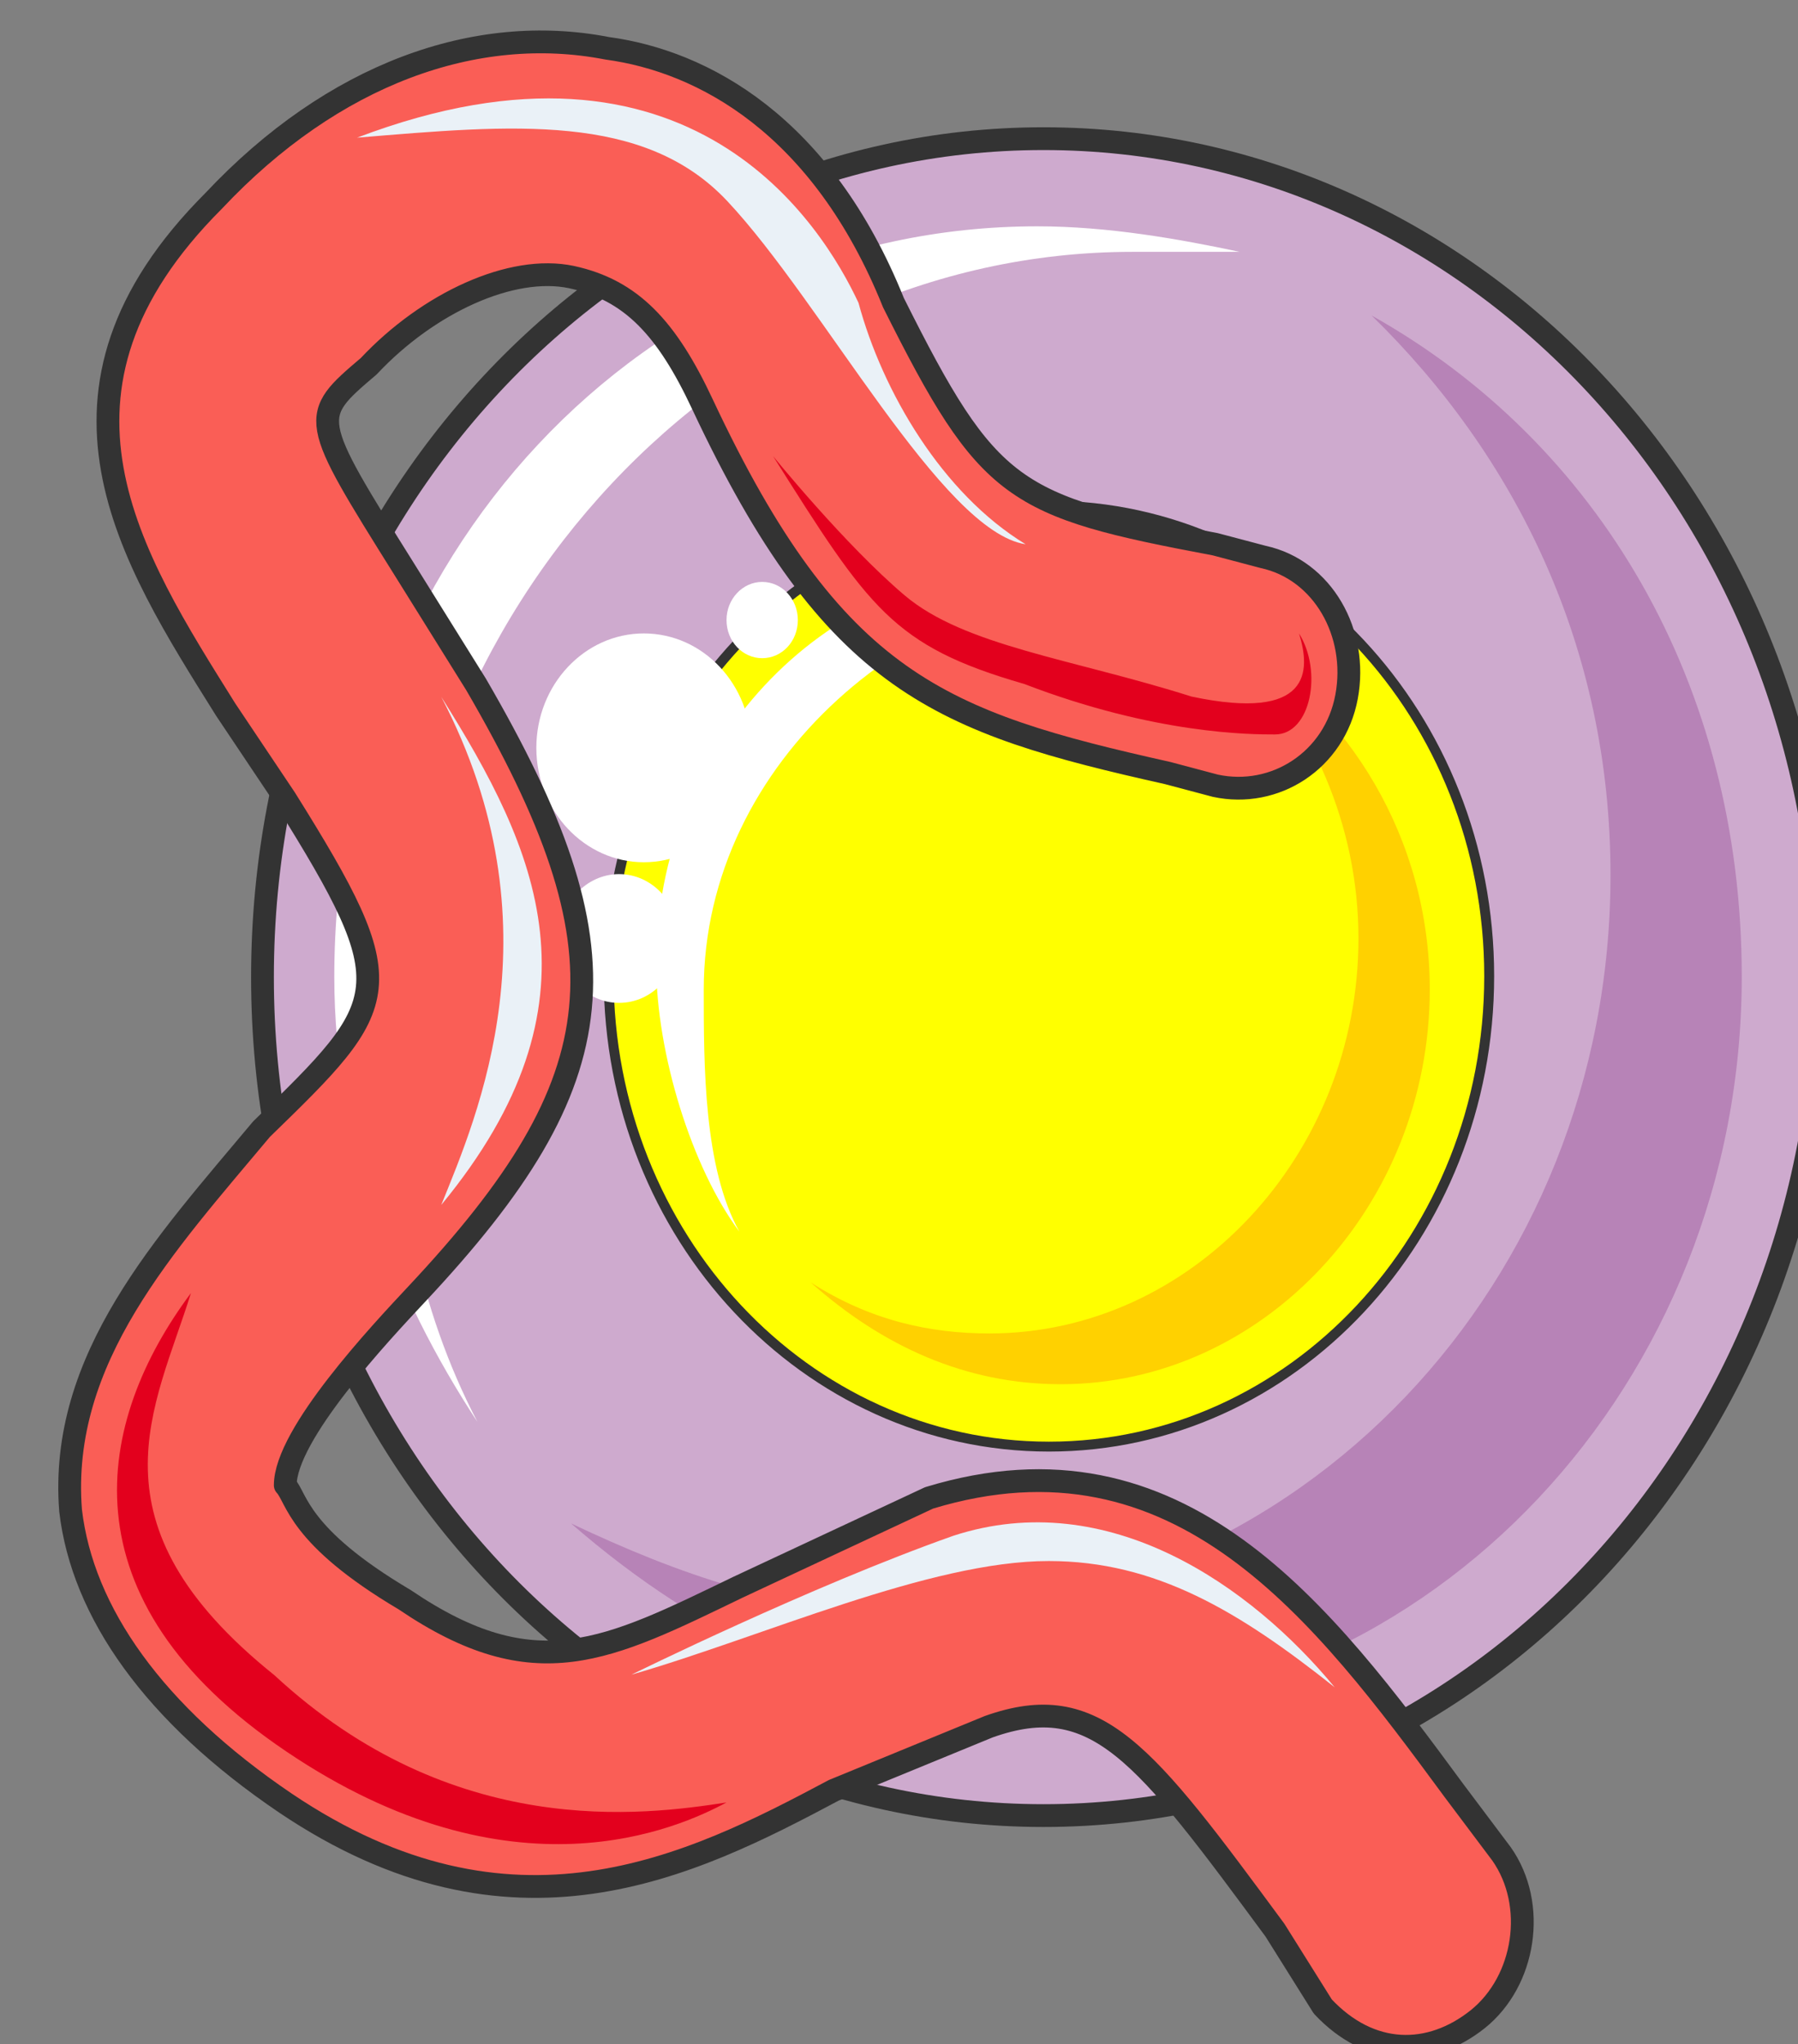 <svg xmlns="http://www.w3.org/2000/svg" version="1.0" viewBox="0 0 145.134 165.014"><rect x="0" y="0" width="145.134" height="165.014" fill="#808080" stroke="none"/><defs><clipPath clipPathUnits="userSpaceOnUse" id="a"><path d="M3.998 1.839H148.95v165.1H3.998z"/></clipPath></defs><path d="M21.147 78.832c0-37.377 28.243-67.679 63.042-67.679 34.819 0 63.042 30.302 63.042 67.68 0 37.397-28.223 67.678-63.042 67.678-34.799 0-63.042-30.281-63.042-67.679z" fill="#ceaace" fill-rule="evenodd"/><path clip-path="url(#a)" d="M21.187 78.872c0-37.377 28.243-67.679 63.042-67.679 34.819 0 63.042 30.302 63.042 67.68 0 37.397-28.223 67.678-63.042 67.678-34.799 0-63.042-30.281-63.042-67.679" fill="none" stroke="#333" stroke-width="1.839" stroke-linecap="round" stroke-linejoin="round"/><path d="M49.13 78.792c0-20.967 15.93-37.977 35.539-37.977 19.628 0 35.538 17.01 35.538 37.977 0 20.988-15.91 37.977-35.538 37.977-19.608 0-35.539-16.99-35.539-37.977z" fill="#ff0" fill-rule="evenodd"/><path d="M31.8 83.99c0-34.92 26.924-63.662 59.625-63.662h8.634c-4.797-1.02-10.573-2.06-16.33-2.06-31.74 0-56.745 26.705-56.745 60.584 0 13.352 4.817 25.665 11.553 35.918-4.817-9.234-6.736-19.488-6.736-30.78z" fill="#fff" fill-rule="evenodd"/><path d="M110.713 25.465C122.286 36.758 130 52.148 130 70.637c0 32.84-25.085 59.524-56.905 59.524-9.634 0-18.31-3.078-27.004-7.196 10.614 9.235 23.146 15.391 38.577 15.391 30.861 0 55.926-26.684 55.926-59.524 0-23.605-11.553-43.094-29.882-53.367z" fill="#b783b7" fill-rule="evenodd"/><path d="M56.806 79.892c0-18.53 17.27-32.92 34.539-32.92h.96c-2.88-1.04-5.757-1.04-9.595-1.04-16.31 0-29.742 14.411-29.742 31.9 0 7.196 2.878 16.45 6.716 21.588-2.878-5.137-2.878-13.372-2.878-19.528z" fill="#fff" fill-rule="evenodd"/><path d="M100.04 52.088c5.776 6.177 9.614 14.412 9.614 23.666 0 17.47-13.452 31.88-29.782 31.88-4.817 0-9.615-1.039-14.432-4.117 5.777 5.137 12.493 8.215 20.188 8.215 16.33 0 29.782-14.391 29.782-31.86 0-12.353-6.716-22.627-15.37-27.784z" fill="#ffd100" fill-rule="evenodd"/><path d="M49.13 78.792c0-20.967 15.93-37.977 35.539-37.977 19.628 0 35.538 17.01 35.538 37.977 0 20.988-15.91 37.977-35.538 37.977-19.608 0-35.539-16.99-35.539-37.977" fill="none" stroke="#333" stroke-width=".8" stroke-linecap="round" stroke-linejoin="round"/><path d="M43.294 60.363c0-5.096 3.897-9.234 8.675-9.234 4.797 0 8.674 4.138 8.674 9.234 0 5.117-3.877 9.235-8.674 9.235-4.778 0-8.675-4.118-8.675-9.235zm1.839 15.391c0-2.858 2.178-5.197 4.837-5.197 2.678 0 4.837 2.339 4.837 5.197 0 2.878-2.159 5.197-4.837 5.197-2.659 0-4.837-2.319-4.837-5.197zM58.644 50.05c0-1.7 1.3-3.078 2.879-3.078 1.599 0 2.878 1.379 2.878 3.078 0 1.719-1.28 3.078-2.878 3.078-1.58 0-2.879-1.36-2.879-3.078z" fill="#fff" fill-rule="evenodd"/><path clip-path="url(#a)" d="m101.918 44.913-3.857-1.02c-16.35-3.078-18.29-4.117-25.985-19.508C66.3 10.014 56.666 4.897 48.97 3.858 38.377 1.798 26.844 5.916 17.21 16.17c-15.411 15.41-6.736 28.743.959 41.055l4.817 7.196c9.634 15.39 8.655 16.41-1.919 26.684-7.715 9.234-16.37 18.469-15.41 30.781.959 8.215 6.735 16.43 17.33 23.606 18.288 12.332 32.72 5.137 44.272-1.02l12.513-5.136c8.674-3.079 12.512 2.058 23.106 16.43l3.857 6.156c3.838 4.097 8.655 4.097 12.513 1.02 3.837-3.079 4.797-9.235 1.919-13.333l-3.858-5.137c-10.574-14.37-22.127-29.762-42.354-23.605l-15.391 7.195c-10.594 5.117-16.37 8.195-26.944 1.02-8.675-5.137-8.675-8.215-9.634-9.235 0-4.117 7.695-12.312 10.594-15.41 16.35-17.43 17.33-27.704 4.797-49.25l-5.757-9.235c-7.715-12.332-7.715-12.332-2.898-16.43 4.817-5.137 11.553-8.215 16.37-7.196 4.817 1.04 7.695 4.118 10.574 10.274 10.593 22.587 19.268 25.665 37.557 29.762l3.838 1.02c4.817 1.039 9.634-2.04 10.593-7.176.96-5.137-1.919-10.254-6.736-11.293z" fill="#fa5e56" fill-rule="evenodd"/><path clip-path="url(#a)" d="M82.79 43.933c-6.736-4.097-11.553-12.312-13.492-19.488C66.42 18.29 55.806.84 28.823 11.113c12.532-1.04 23.146-2.058 29.881 5.117 7.716 8.215 17.35 26.684 24.086 27.703z" fill="#eaf1f7" fill-rule="evenodd"/><path d="M35.618 56.246c7.736 12.312 13.512 24.625 0 41.015 2.899-7.176 9.655-22.546 0-41.015zm72.117 79.951c-6.716-8.155-18.27-16.31-30.782-12.232-11.533 4.077-25.984 11.213-25.984 11.213 10.594-3.058 24.066-9.174 33.68-9.174 8.654 0 15.39 4.077 23.086 10.193z" fill="#eaf1f7" fill-rule="evenodd"/><path d="M15.41 104.377c-7.675 10.294-10.573 24.665 7.696 36.997 18.249 12.333 31.7 6.177 35.538 4.118-6.715 1.04-22.086 3.078-36.497-10.274-15.371-12.332-9.615-21.587-6.736-30.841zm46.992-67.559c7.735 12.272 9.654 15.33 20.268 18.389 10.613 4.077 18.329 4.077 20.248 4.077 2.898 0 3.857-5.097 1.938-8.155.96 3.058.96 7.136-8.674 5.097-9.654-3.058-18.33-4.078-23.166-8.175-4.817-4.078-10.614-11.233-10.614-11.233z" fill="#e3001d" fill-rule="evenodd"/><path clip-path="url(#a)" d="m101.958 44.953-3.857-1.02c-16.35-3.078-18.29-4.117-25.985-19.508C66.34 10.054 56.706 4.937 49.01 3.898 38.417 1.838 26.884 5.956 17.25 16.21c-15.411 15.41-6.736 28.743.959 41.055l4.817 7.196c9.634 15.39 8.655 16.41-1.919 26.684-7.715 9.234-16.37 18.469-15.41 30.781.959 8.215 6.735 16.43 17.329 23.606 18.289 12.332 32.72 5.137 44.273-1.02l12.513-5.136c8.674-3.079 12.512 2.058 23.106 16.43l3.857 6.156c3.838 4.097 8.655 4.097 12.513 1.02 3.837-3.079 4.797-9.235 1.919-13.333l-3.858-5.137c-10.574-14.37-22.127-29.762-42.354-23.605l-15.391 7.195c-10.594 5.117-16.37 8.195-26.944 1.02-8.675-5.137-8.675-8.215-9.634-9.235 0-4.117 7.695-12.312 10.594-15.41 16.35-17.43 17.33-27.704 4.797-49.25l-5.757-9.235c-7.715-12.332-7.715-12.332-2.898-16.43 4.817-5.137 11.553-8.215 16.37-7.196 4.817 1.04 7.695 4.118 10.574 10.274 10.593 22.587 19.268 25.665 37.557 29.762l3.838 1.02c4.817 1.039 9.634-2.04 10.593-7.176.96-5.137-1.919-10.254-6.736-11.293" fill="none" stroke="#333" stroke-width="1.839" stroke-linecap="round" stroke-linejoin="round"/></svg>